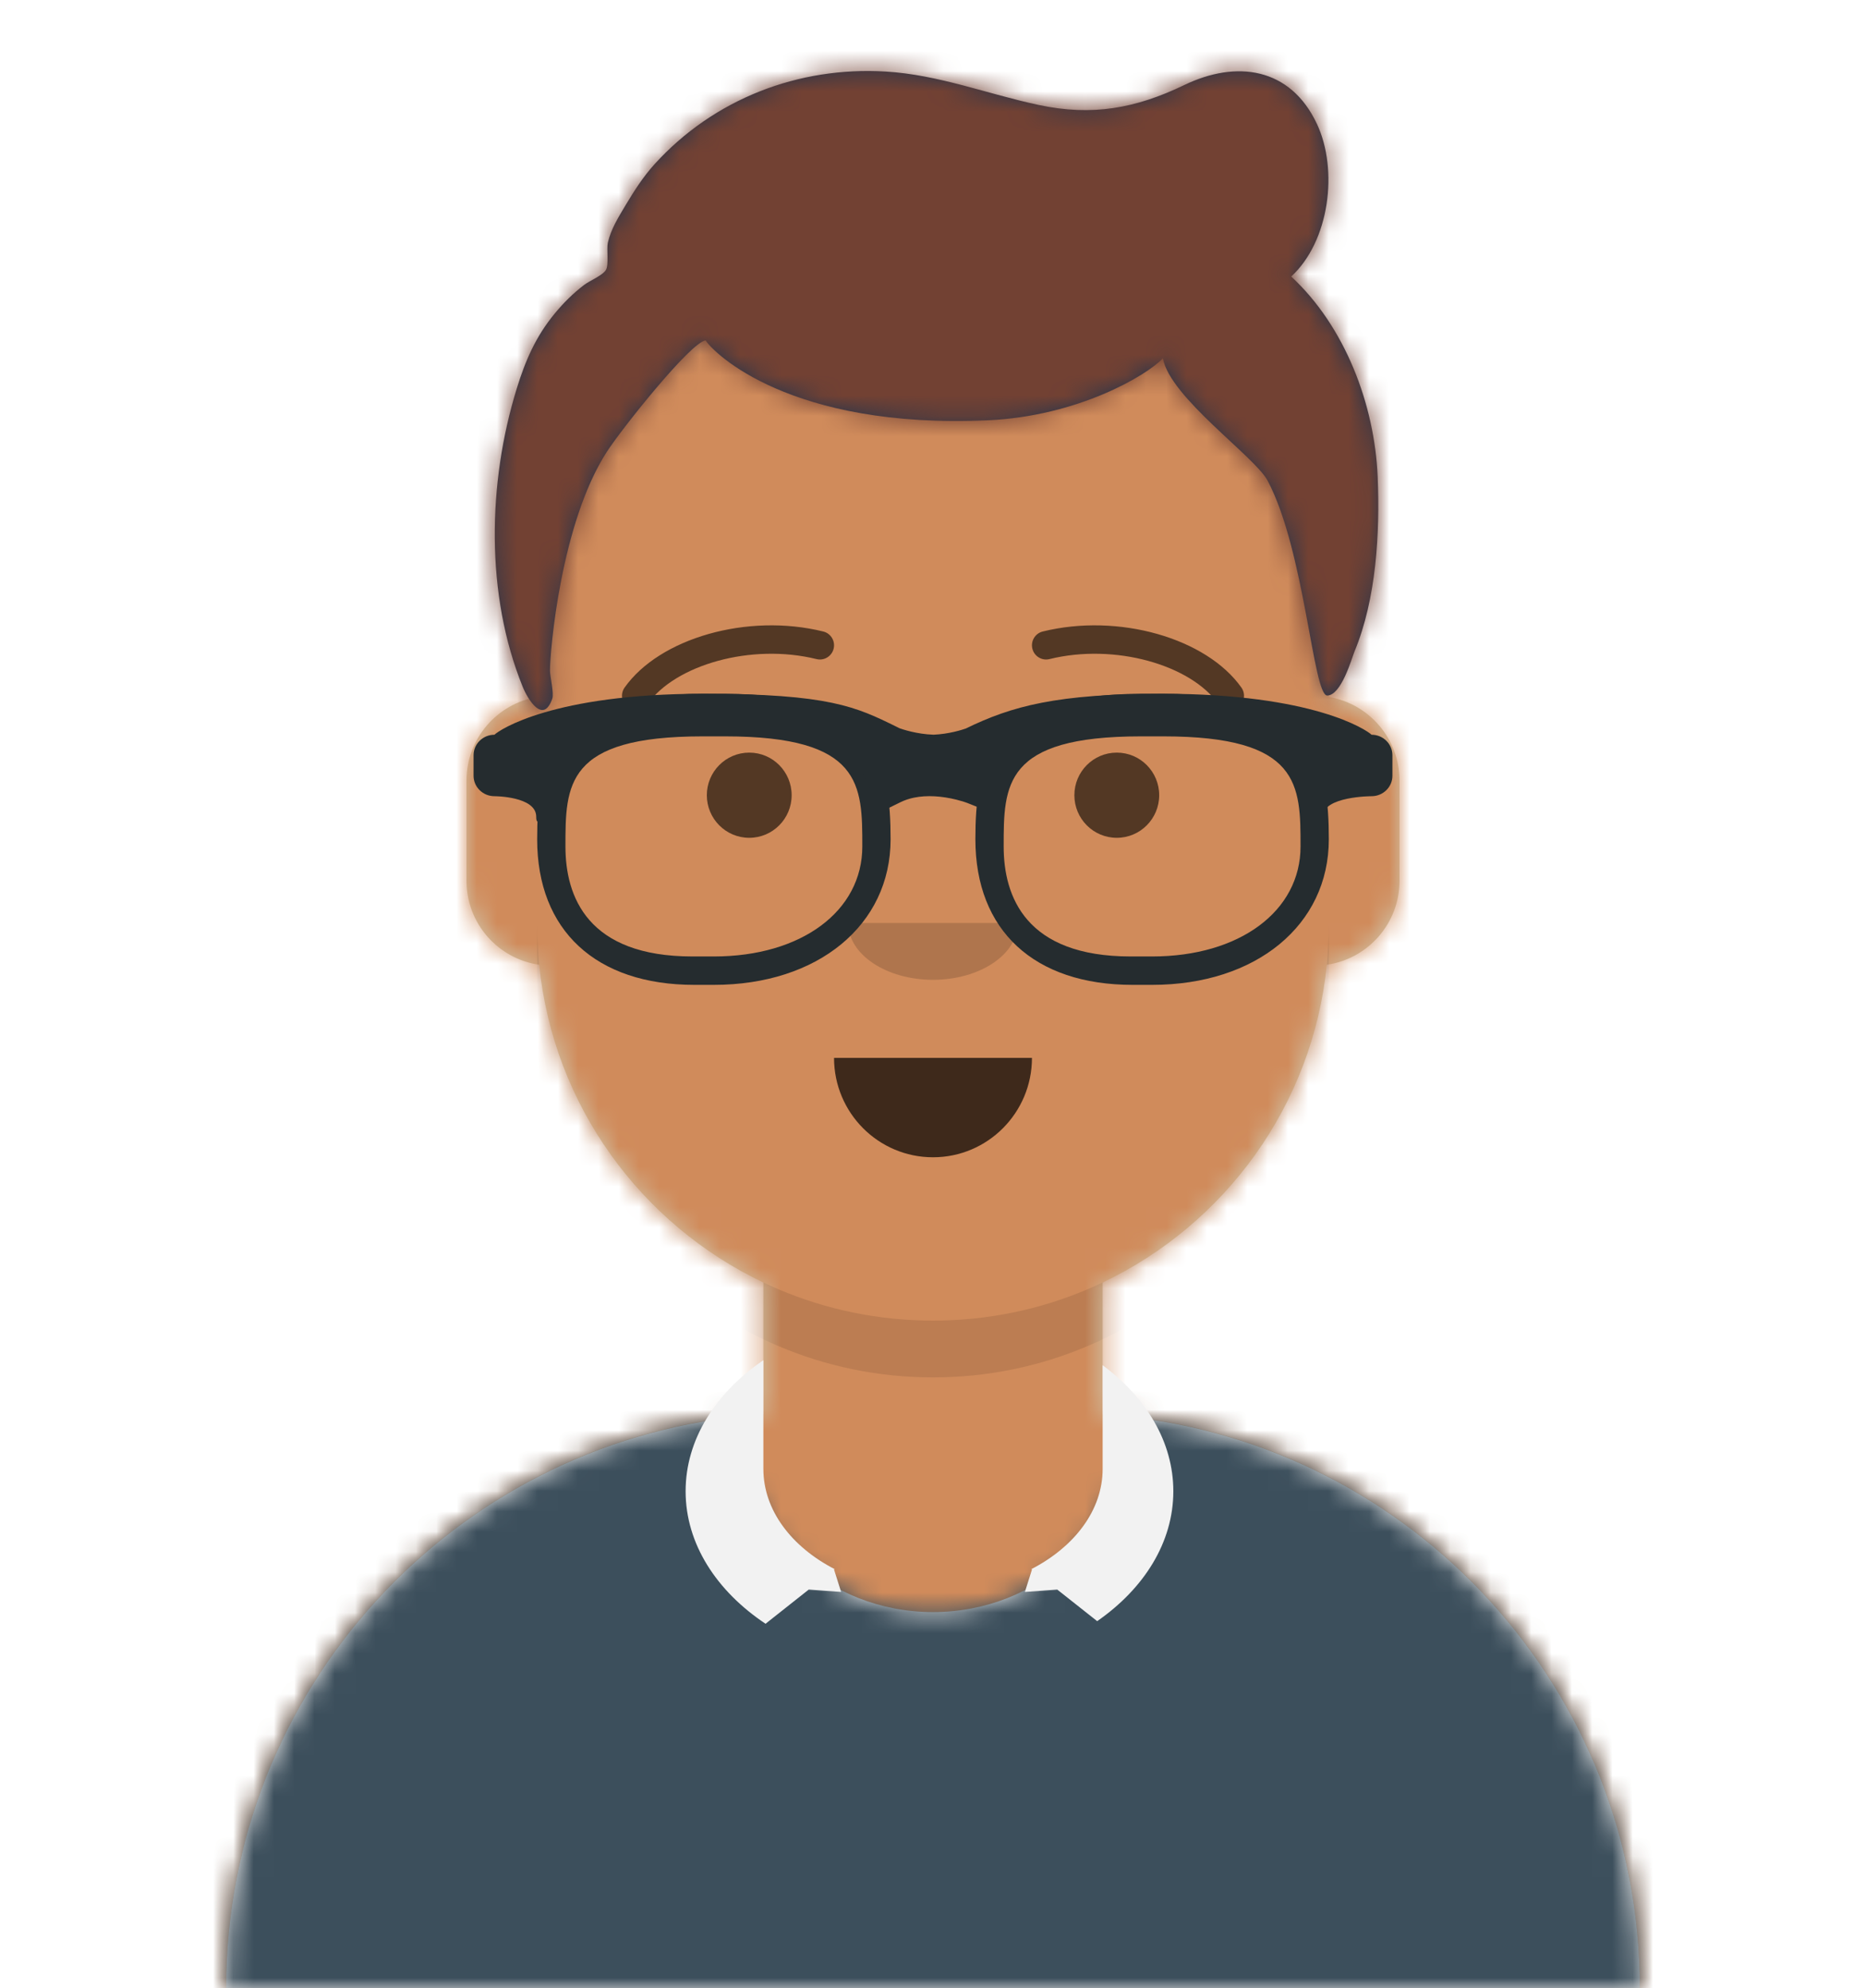 <svg width="92" height="98" viewBox="0 0 92 98" fill="none" xmlns="http://www.w3.org/2000/svg">
<path fill-rule="evenodd" clip-rule="evenodd" d="M46 12.6C35.222 12.6 26.485 21.337 26.485 32.115V34.357C24.507 34.689 23 36.409 23 38.481V43.418C23 45.524 24.557 47.267 26.583 47.557C27.279 54.493 31.607 60.357 37.636 63.222V69.71C22.848 70.67 11.151 82.969 11.151 98H80.848C80.848 82.969 69.151 70.67 54.364 69.71V63.222C60.393 60.357 64.72 54.493 65.416 47.557C67.443 47.267 69 45.524 69 43.418V38.481C69 36.409 67.493 34.689 65.515 34.357V32.115C65.515 21.337 56.778 12.6 46 12.6Z" fill="#D0C6AC"/>
<mask id="mask0_3441_4523" style="mask-type:luminance" maskUnits="userSpaceOnUse" x="11" y="12" width="70" height="86">
<path fill-rule="evenodd" clip-rule="evenodd" d="M46 12.6C35.222 12.6 26.485 21.337 26.485 32.115V34.357C24.507 34.689 23 36.409 23 38.481V43.418C23 45.524 24.557 47.267 26.583 47.557C27.279 54.493 31.607 60.357 37.636 63.222V69.71C22.848 70.67 11.151 82.969 11.151 98H80.848C80.848 82.969 69.151 70.67 54.364 69.71V63.222C60.393 60.357 64.72 54.493 65.416 47.557C67.443 47.267 69 45.524 69 43.418V38.481C69 36.409 67.493 34.689 65.515 34.357V32.115C65.515 21.337 56.778 12.6 46 12.6Z" fill="white"/>
</mask>
<g mask="url(#mask0_3441_4523)">
<rect y="12.6" width="92" height="85.4" fill="#D08B5B"/>
<path fill-rule="evenodd" clip-rule="evenodd" d="M26.485 45.584V48.384C26.485 59.162 35.222 67.899 46 67.899C56.778 67.899 65.515 59.162 65.515 48.384V45.584C65.515 56.362 56.778 65.099 46 65.099C35.222 65.099 26.485 56.362 26.485 45.584Z" fill="black" fill-opacity="0.1"/>
</g>
<path fill-rule="evenodd" clip-rule="evenodd" d="M46 79.468C51.196 79.468 55.409 75.55 55.409 70.718C55.409 70.411 55.392 70.108 55.359 69.809C69.671 71.234 80.848 83.312 80.848 98H11.151C11.151 83.312 22.328 71.234 36.641 69.809C36.608 70.108 36.591 70.411 36.591 70.718C36.591 75.55 40.803 79.468 46 79.468Z" fill="#E6E6E6"/>
<mask id="mask1_3441_4523" style="mask-type:luminance" maskUnits="userSpaceOnUse" x="11" y="69" width="70" height="29">
<path fill-rule="evenodd" clip-rule="evenodd" d="M46 79.468C51.196 79.468 55.409 75.55 55.409 70.718C55.409 70.411 55.392 70.108 55.359 69.809C69.671 71.234 80.848 83.312 80.848 98H11.151C11.151 83.312 22.328 71.234 36.641 69.809C36.608 70.108 36.591 70.411 36.591 70.718C36.591 75.55 40.803 79.468 46 79.468Z" fill="white"/>
</mask>
<g mask="url(#mask1_3441_4523)">
<rect y="59.5" width="92" height="38.5" fill="#3C4F5C"/>
</g>
<path fill-rule="evenodd" clip-rule="evenodd" d="M37.637 67.051C35.278 68.662 33.803 70.96 33.803 73.51C33.803 76.1 35.323 78.429 37.744 80.043L39.874 78.358L41.47 78.474L41.121 77.371L41.148 77.349C39.023 76.249 37.637 74.446 37.637 72.408V67.051ZM54.364 72.408C54.364 74.446 52.978 76.249 50.852 77.349L50.879 77.371L50.531 78.474L52.126 78.358L54.095 79.915C56.407 78.307 57.849 76.032 57.849 73.51C57.849 71.088 56.518 68.893 54.364 67.299V72.408Z" fill="#F2F2F2"/>
<path fill-rule="evenodd" clip-rule="evenodd" d="M41.121 52.148C41.121 54.855 43.305 57.048 46 57.048V57.048C48.694 57.048 50.879 54.855 50.879 52.148" fill="black" fill-opacity="0.7"/>
<path fill-rule="evenodd" clip-rule="evenodd" d="M41.818 45.5C41.818 47.046 43.691 48.3 46 48.3V48.3C48.31 48.3 50.182 47.046 50.182 45.5" fill="black" fill-opacity="0.16"/>
<ellipse cx="36.94" cy="39.2" rx="2.091" ry="2.1" fill="black" fill-opacity="0.6"/>
<ellipse cx="55.061" cy="39.2" rx="2.091" ry="2.1" fill="black" fill-opacity="0.6"/>
<path d="M31.932 34.704C33.296 32.776 37.036 31.695 40.258 32.49C40.632 32.582 41.009 32.352 41.101 31.977C41.193 31.601 40.964 31.222 40.59 31.13C36.849 30.207 32.518 31.459 30.795 33.893C30.572 34.208 30.646 34.645 30.96 34.869C31.273 35.093 31.709 35.019 31.932 34.704Z" fill="black" fill-opacity="0.6"/>
<path d="M60.068 34.704C58.704 32.776 54.964 31.695 51.742 32.49C51.368 32.582 50.991 32.352 50.899 31.977C50.807 31.601 51.036 31.222 51.41 31.13C55.151 30.207 59.482 31.459 61.205 33.893C61.428 34.208 61.354 34.645 61.04 34.869C60.727 35.093 60.291 35.019 60.068 34.704Z" fill="black" fill-opacity="0.6"/>
<mask id="mask2_3441_4523" style="mask-type:luminance" maskUnits="userSpaceOnUse" x="0" y="0" width="92" height="98">
<rect width="92" height="98" fill="white"/>
</mask>
<g mask="url(#mask2_3441_4523)">
<path fill-rule="evenodd" clip-rule="evenodd" d="M63.661 13.632C65.545 11.899 65.998 8.387 64.928 6.107C63.615 3.309 60.95 2.958 58.396 4.189C55.989 5.349 53.846 5.736 51.209 5.174C48.68 4.634 46.28 3.683 43.666 3.527C39.371 3.27 35.198 4.87 32.27 8.095C31.712 8.711 31.262 9.414 30.836 10.127C30.496 10.698 30.112 11.31 29.968 11.967C29.899 12.28 30.027 13.052 29.872 13.308C29.704 13.584 29.072 13.838 28.802 14.043C28.256 14.459 27.783 14.929 27.346 15.46C26.417 16.587 25.905 17.765 25.475 19.16C24.045 23.796 23.924 29.309 25.773 33.861C26.019 34.468 26.782 35.734 27.231 34.435C27.32 34.178 27.115 33.317 27.115 33.058C27.117 32.105 27.64 25.802 29.919 22.272C30.662 21.122 34.092 16.818 34.792 16.784C35.164 17.376 38.932 21.162 48.712 20.718C53.124 20.518 56.518 18.527 57.333 17.664C57.691 19.6 61.86 22.499 62.496 23.692C64.331 27.138 64.738 34.298 65.438 34.285C66.139 34.272 66.642 32.452 66.786 32.105C67.856 29.523 68.039 26.283 67.924 23.509C67.776 19.938 66.308 16.08 63.661 13.632Z" fill="#28354B"/>
<mask id="mask3_3441_4523" style="mask-type:luminance" maskUnits="userSpaceOnUse" x="24" y="3" width="44" height="32">
<path fill-rule="evenodd" clip-rule="evenodd" d="M63.661 13.632C65.545 11.899 65.998 8.387 64.928 6.107C63.615 3.309 60.95 2.958 58.396 4.189C55.989 5.349 53.846 5.736 51.209 5.174C48.68 4.634 46.28 3.683 43.666 3.527C39.371 3.27 35.198 4.87 32.27 8.095C31.712 8.711 31.262 9.414 30.836 10.127C30.496 10.698 30.112 11.31 29.968 11.967C29.899 12.28 30.027 13.052 29.872 13.308C29.704 13.584 29.072 13.838 28.802 14.043C28.256 14.459 27.783 14.929 27.346 15.46C26.417 16.587 25.905 17.765 25.475 19.16C24.045 23.796 23.924 29.309 25.773 33.861C26.019 34.468 26.782 35.734 27.231 34.435C27.32 34.178 27.115 33.317 27.115 33.058C27.117 32.105 27.64 25.802 29.919 22.272C30.662 21.122 34.092 16.818 34.792 16.784C35.164 17.376 38.932 21.162 48.712 20.718C53.124 20.518 56.518 18.527 57.333 17.664C57.691 19.6 61.86 22.499 62.496 23.692C64.331 27.138 64.738 34.298 65.438 34.285C66.139 34.272 66.642 32.452 66.786 32.105C67.856 29.523 68.039 26.283 67.924 23.509C67.776 19.938 66.308 16.08 63.661 13.632Z" fill="white"/>
</mask>
<g mask="url(#mask3_3441_4523)">
<rect x="-0" width="92" height="98" fill="#724133"/>
</g>
<g filter="url(#filter0_d_3441_4523)">
<path fill-rule="evenodd" clip-rule="evenodd" d="M34.235 46.549H35.197C40.327 46.549 43.909 43.598 43.909 39.374C43.909 35.744 43.275 32.199 35.709 32.199H34.684C27.118 32.199 26.484 35.744 26.484 39.374C26.484 43.867 29.382 46.549 34.235 46.549ZM27.878 39.725C27.878 36.694 27.878 34.299 34.634 34.299H35.759C42.515 34.299 42.515 36.694 42.515 39.725C42.515 42.919 39.505 45.149 35.197 45.149H34.141C28.964 45.149 27.878 42.199 27.878 39.725Z" fill="#252C2F"/>
<path fill-rule="evenodd" clip-rule="evenodd" d="M55.841 46.549H56.803C61.933 46.549 65.515 43.598 65.515 39.374C65.515 35.744 64.881 32.199 57.315 32.199H56.29C48.724 32.199 48.09 35.744 48.09 39.374C48.09 43.867 50.988 46.549 55.841 46.549ZM49.484 39.725C49.484 36.694 49.484 34.299 56.24 34.299H57.365C64.121 34.299 64.121 36.694 64.121 39.725C64.121 42.919 61.111 45.149 56.803 45.149H55.747C50.571 45.149 49.484 42.199 49.484 39.725Z" fill="#252C2F"/>
<path d="M24.378 34.219C24.619 33.983 27.255 32.199 34.674 32.199C40.895 32.199 42.212 32.848 44.205 33.827L44.351 33.9C44.489 33.949 45.198 34.191 46.027 34.217C46.782 34.185 47.428 33.979 47.617 33.913C49.892 32.802 52.119 32.199 57.325 32.199C64.745 32.199 67.381 33.983 67.622 34.219C68.191 34.219 68.651 34.671 68.651 35.229V36.239C68.651 36.798 68.191 37.249 67.622 37.249C67.622 37.249 65.216 37.249 65.216 38.259C65.216 39.269 64.533 36.798 64.533 36.239V35.256C63.277 34.773 61.029 33.874 57.325 33.874C53.199 33.874 51.144 34.609 49.381 35.339L49.401 35.387L49.4 36.082L48.627 37.955L47.673 37.575C47.587 37.542 47.403 37.481 47.148 37.418C46.438 37.242 45.707 37.188 45.06 37.321C44.823 37.37 44.603 37.444 44.401 37.543L43.48 37.995L42.559 36.188L42.6 35.385L42.628 35.317C41.108 34.605 39.706 33.874 34.674 33.874C30.97 33.874 28.723 34.773 27.467 35.255V36.239C27.467 36.798 26.437 39.269 26.437 38.259C26.437 37.249 24.378 37.249 24.378 37.249C23.809 37.249 23.348 36.798 23.348 36.239V35.229C23.348 34.671 23.809 34.219 24.378 34.219Z" fill="#252C2F"/>
</g>
</g>
<defs>
<filter id="filter0_d_3441_4523" x="23.348" y="32.199" width="45.303" height="16.35" filterUnits="userSpaceOnUse" color-interpolation-filters="sRGB">
<feFlood flood-opacity="0" result="BackgroundImageFix"/>
<feColorMatrix in="SourceAlpha" type="matrix" values="0 0 0 0 0 0 0 0 0 0 0 0 0 0 0 0 0 0 127 0" result="hardAlpha"/>
<feOffset dy="2"/>
<feColorMatrix type="matrix" values="0 0 0 0 0 0 0 0 0 0 0 0 0 0 0 0 0 0 0.2 0"/>
<feBlend mode="normal" in2="BackgroundImageFix" result="effect1_dropShadow_3441_4523"/>
<feBlend mode="normal" in="SourceGraphic" in2="effect1_dropShadow_3441_4523" result="shape"/>
</filter>
</defs>
</svg>
